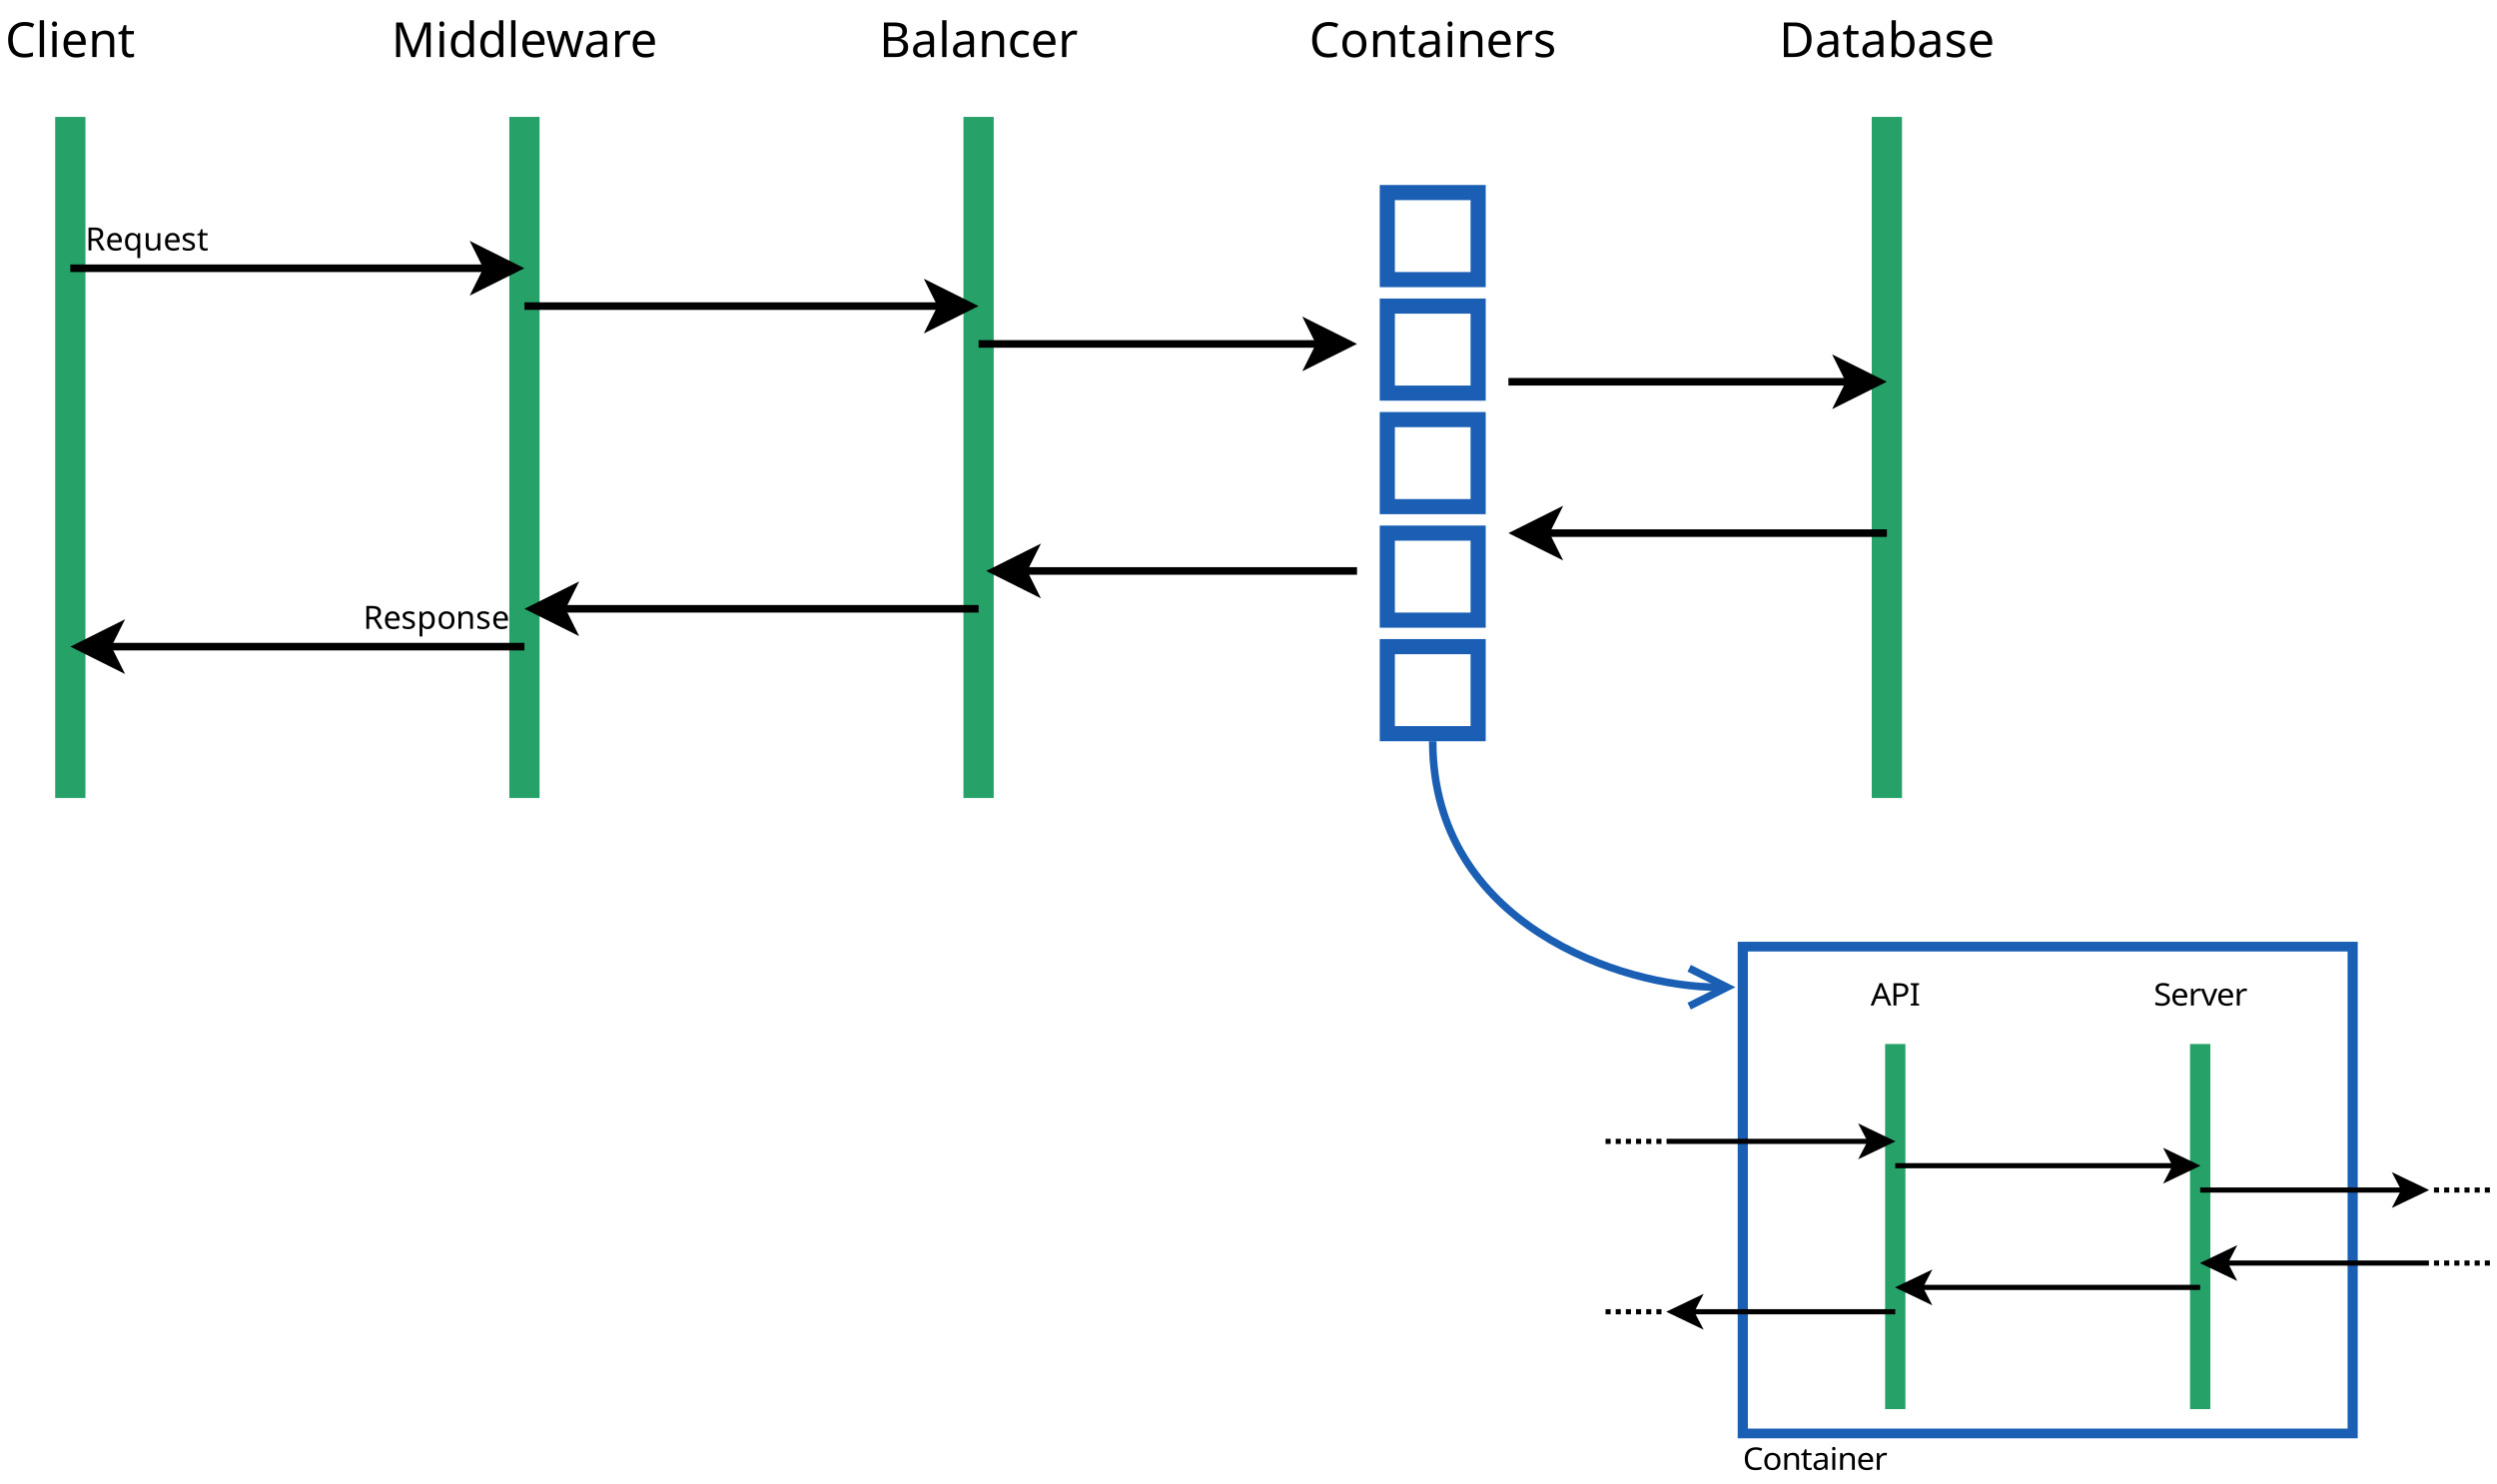 <?xml version="1.0" encoding="UTF-8"?>
<svg xmlns="http://www.w3.org/2000/svg" xmlns:xlink="http://www.w3.org/1999/xlink" width="483" height="287" viewBox="0 0 483 287">
<defs>
<g>
<g id="glyph-0-0">
<path d="M 3.781 -6.047 C 3.062 -6.047 2.492 -5.805 2.078 -5.328 C 1.672 -4.848 1.469 -4.188 1.469 -3.344 C 1.469 -2.508 1.656 -1.848 2.031 -1.359 C 2.414 -0.879 2.992 -0.641 3.766 -0.641 C 4.055 -0.641 4.332 -0.664 4.594 -0.719 C 4.863 -0.77 5.125 -0.832 5.375 -0.906 L 5.375 -0.172 C 5.125 -0.078 4.863 -0.008 4.594 0.031 C 4.332 0.07 4.016 0.094 3.641 0.094 C 2.961 0.094 2.395 -0.047 1.938 -0.328 C 1.477 -0.609 1.133 -1.008 0.906 -1.531 C 0.688 -2.051 0.578 -2.66 0.578 -3.359 C 0.578 -4.035 0.695 -4.629 0.938 -5.141 C 1.188 -5.66 1.551 -6.062 2.031 -6.344 C 2.508 -6.633 3.094 -6.781 3.781 -6.781 C 4.488 -6.781 5.109 -6.648 5.641 -6.391 L 5.297 -5.688 C 5.086 -5.781 4.859 -5.863 4.609 -5.938 C 4.359 -6.008 4.082 -6.047 3.781 -6.047 Z M 3.781 -6.047 "/>
</g>
<g id="glyph-0-1">
<path d="M 1.625 0 L 0.797 0 L 0.797 -7.125 L 1.625 -7.125 Z M 1.625 0 "/>
</g>
<g id="glyph-0-2">
<path d="M 1.219 -6.906 C 1.344 -6.906 1.453 -6.863 1.547 -6.781 C 1.648 -6.695 1.703 -6.566 1.703 -6.391 C 1.703 -6.211 1.648 -6.078 1.547 -5.984 C 1.453 -5.898 1.344 -5.859 1.219 -5.859 C 1.082 -5.859 0.969 -5.898 0.875 -5.984 C 0.781 -6.078 0.734 -6.211 0.734 -6.391 C 0.734 -6.566 0.781 -6.695 0.875 -6.781 C 0.969 -6.863 1.082 -6.906 1.219 -6.906 Z M 1.625 -5.031 L 1.625 0 L 0.797 0 L 0.797 -5.031 Z M 1.625 -5.031 "/>
</g>
<g id="glyph-0-3">
<path d="M 2.734 -5.125 C 3.172 -5.125 3.539 -5.031 3.844 -4.844 C 4.156 -4.656 4.395 -4.391 4.562 -4.047 C 4.727 -3.703 4.812 -3.301 4.812 -2.844 L 4.812 -2.359 L 1.375 -2.359 C 1.383 -1.785 1.523 -1.348 1.797 -1.047 C 2.078 -0.754 2.469 -0.609 2.969 -0.609 C 3.289 -0.609 3.57 -0.633 3.812 -0.688 C 4.062 -0.75 4.316 -0.836 4.578 -0.953 L 4.578 -0.234 C 4.328 -0.117 4.078 -0.035 3.828 0.016 C 3.578 0.066 3.281 0.094 2.938 0.094 C 2.457 0.094 2.035 0 1.672 -0.188 C 1.305 -0.383 1.02 -0.676 0.812 -1.062 C 0.613 -1.445 0.516 -1.914 0.516 -2.469 C 0.516 -3.02 0.602 -3.492 0.781 -3.891 C 0.969 -4.285 1.227 -4.586 1.562 -4.797 C 1.906 -5.016 2.297 -5.125 2.734 -5.125 Z M 2.734 -4.438 C 2.336 -4.438 2.023 -4.312 1.797 -4.062 C 1.566 -3.812 1.43 -3.461 1.391 -3.016 L 3.953 -3.016 C 3.941 -3.43 3.836 -3.77 3.641 -4.031 C 3.453 -4.301 3.148 -4.438 2.734 -4.438 Z M 2.734 -4.438 "/>
</g>
<g id="glyph-0-4">
<path d="M 3.219 -5.125 C 3.812 -5.125 4.258 -4.977 4.562 -4.688 C 4.875 -4.395 5.031 -3.922 5.031 -3.266 L 5.031 0 L 4.219 0 L 4.219 -3.219 C 4.219 -4.02 3.844 -4.422 3.094 -4.422 C 2.539 -4.422 2.156 -4.266 1.938 -3.953 C 1.727 -3.641 1.625 -3.191 1.625 -2.609 L 1.625 0 L 0.797 0 L 0.797 -5.031 L 1.469 -5.031 L 1.578 -4.344 L 1.625 -4.344 C 1.789 -4.602 2.016 -4.797 2.297 -4.922 C 2.586 -5.055 2.895 -5.125 3.219 -5.125 Z M 3.219 -5.125 "/>
</g>
<g id="glyph-0-5">
<path d="M 2.469 -0.578 C 2.594 -0.578 2.723 -0.586 2.859 -0.609 C 2.992 -0.629 3.098 -0.656 3.172 -0.688 L 3.172 -0.062 C 3.086 -0.008 2.961 0.023 2.797 0.047 C 2.641 0.078 2.484 0.094 2.328 0.094 C 2.066 0.094 1.828 0.051 1.609 -0.031 C 1.391 -0.125 1.207 -0.285 1.062 -0.516 C 0.926 -0.742 0.859 -1.062 0.859 -1.469 L 0.859 -4.391 L 0.156 -4.391 L 0.156 -4.781 L 0.875 -5.109 L 1.203 -6.172 L 1.688 -6.172 L 1.688 -5.031 L 3.141 -5.031 L 3.141 -4.391 L 1.688 -4.391 L 1.688 -1.484 C 1.688 -1.172 1.758 -0.941 1.906 -0.797 C 2.051 -0.648 2.238 -0.578 2.469 -0.578 Z M 2.469 -0.578 "/>
</g>
<g id="glyph-0-6">
<path d="M 3.859 0 L 1.656 -5.875 L 1.625 -5.875 C 1.645 -5.676 1.66 -5.41 1.672 -5.078 C 1.68 -4.754 1.688 -4.414 1.688 -4.062 L 1.688 0 L 0.906 0 L 0.906 -6.688 L 2.156 -6.688 L 4.219 -1.203 L 4.25 -1.203 L 6.359 -6.688 L 7.594 -6.688 L 7.594 0 L 6.766 0 L 6.766 -4.109 C 6.766 -4.441 6.77 -4.766 6.781 -5.078 C 6.801 -5.398 6.816 -5.66 6.828 -5.859 L 6.781 -5.859 L 4.562 0 Z M 3.859 0 "/>
</g>
<g id="glyph-0-7">
<path d="M 2.578 0.094 C 1.953 0.094 1.453 -0.117 1.078 -0.547 C 0.703 -0.984 0.516 -1.633 0.516 -2.5 C 0.516 -3.363 0.703 -4.016 1.078 -4.453 C 1.461 -4.898 1.969 -5.125 2.594 -5.125 C 2.977 -5.125 3.289 -5.051 3.531 -4.906 C 3.781 -4.758 3.984 -4.582 4.141 -4.375 L 4.203 -4.375 C 4.191 -4.457 4.176 -4.578 4.156 -4.734 C 4.145 -4.898 4.141 -5.031 4.141 -5.125 L 4.141 -7.125 L 4.969 -7.125 L 4.969 0 L 4.297 0 L 4.188 -0.672 L 4.141 -0.672 C 3.992 -0.461 3.797 -0.281 3.547 -0.125 C 3.297 0.02 2.973 0.094 2.578 0.094 Z M 2.703 -0.594 C 3.234 -0.594 3.609 -0.738 3.828 -1.031 C 4.047 -1.32 4.156 -1.758 4.156 -2.344 L 4.156 -2.5 C 4.156 -3.125 4.051 -3.602 3.844 -3.938 C 3.633 -4.27 3.254 -4.438 2.703 -4.438 C 2.254 -4.438 1.922 -4.258 1.703 -3.906 C 1.484 -3.551 1.375 -3.078 1.375 -2.484 C 1.375 -1.879 1.484 -1.41 1.703 -1.078 C 1.922 -0.754 2.254 -0.594 2.703 -0.594 Z M 2.703 -0.594 "/>
</g>
<g id="glyph-0-8">
<path d="M 4.047 -2.844 C 3.961 -3.094 3.891 -3.344 3.828 -3.594 C 3.766 -3.844 3.719 -4.035 3.688 -4.172 L 3.656 -4.172 C 3.633 -4.035 3.594 -3.844 3.531 -3.594 C 3.477 -3.344 3.406 -3.086 3.312 -2.828 L 2.422 -0.016 L 1.484 -0.016 L 0.109 -5.031 L 0.953 -5.031 L 1.656 -2.359 C 1.719 -2.086 1.781 -1.812 1.844 -1.531 C 1.906 -1.258 1.953 -1.035 1.984 -0.859 L 2.016 -0.859 C 2.035 -0.961 2.062 -1.094 2.094 -1.25 C 2.133 -1.406 2.176 -1.566 2.219 -1.734 C 2.258 -1.91 2.305 -2.066 2.359 -2.203 L 3.25 -5.031 L 4.141 -5.031 L 5 -2.203 C 5.07 -1.992 5.141 -1.766 5.203 -1.516 C 5.273 -1.266 5.32 -1.047 5.344 -0.859 L 5.375 -0.859 C 5.395 -1.016 5.438 -1.227 5.5 -1.5 C 5.57 -1.781 5.645 -2.066 5.719 -2.359 L 6.422 -5.031 L 7.266 -5.031 L 5.875 -0.016 L 4.906 -0.016 Z M 4.047 -2.844 "/>
</g>
<g id="glyph-0-9">
<path d="M 2.703 -5.109 C 3.316 -5.109 3.77 -4.973 4.062 -4.703 C 4.352 -4.43 4.5 -4.004 4.5 -3.422 L 4.5 0 L 3.906 0 L 3.734 -0.719 L 3.703 -0.719 C 3.484 -0.438 3.254 -0.227 3.016 -0.094 C 2.773 0.031 2.441 0.094 2.016 0.094 C 1.555 0.094 1.176 -0.023 0.875 -0.266 C 0.582 -0.504 0.438 -0.879 0.438 -1.391 C 0.438 -1.891 0.629 -2.273 1.016 -2.547 C 1.41 -2.828 2.02 -2.977 2.844 -3 L 3.688 -3.031 L 3.688 -3.328 C 3.688 -3.742 3.598 -4.031 3.422 -4.188 C 3.242 -4.352 2.988 -4.438 2.656 -4.438 C 2.395 -4.438 2.145 -4.395 1.906 -4.312 C 1.664 -4.238 1.441 -4.156 1.234 -4.062 L 0.984 -4.672 C 1.203 -4.797 1.461 -4.898 1.766 -4.984 C 2.066 -5.066 2.379 -5.109 2.703 -5.109 Z M 2.938 -2.422 C 2.312 -2.398 1.879 -2.301 1.641 -2.125 C 1.398 -1.945 1.281 -1.703 1.281 -1.391 C 1.281 -1.109 1.363 -0.898 1.531 -0.766 C 1.707 -0.641 1.93 -0.578 2.203 -0.578 C 2.629 -0.578 2.984 -0.691 3.266 -0.922 C 3.547 -1.16 3.688 -1.52 3.688 -2 L 3.688 -2.453 Z M 2.938 -2.422 "/>
</g>
<g id="glyph-0-10">
<path d="M 3.141 -5.125 C 3.234 -5.125 3.332 -5.117 3.438 -5.109 C 3.551 -5.098 3.648 -5.082 3.734 -5.062 L 3.625 -4.297 C 3.539 -4.316 3.453 -4.332 3.359 -4.344 C 3.266 -4.363 3.172 -4.375 3.078 -4.375 C 2.828 -4.375 2.586 -4.301 2.359 -4.156 C 2.141 -4.02 1.961 -3.82 1.828 -3.562 C 1.691 -3.312 1.625 -3.02 1.625 -2.688 L 1.625 0 L 0.797 0 L 0.797 -5.031 L 1.469 -5.031 L 1.562 -4.109 L 1.609 -4.109 C 1.766 -4.379 1.969 -4.613 2.219 -4.812 C 2.477 -5.02 2.785 -5.125 3.141 -5.125 Z M 3.141 -5.125 "/>
</g>
<g id="glyph-0-11">
<path d="M 2.828 -6.688 C 3.66 -6.688 4.289 -6.562 4.719 -6.312 C 5.145 -6.07 5.359 -5.645 5.359 -5.031 C 5.359 -4.633 5.25 -4.305 5.031 -4.047 C 4.812 -3.797 4.5 -3.629 4.094 -3.547 L 4.094 -3.5 C 4.375 -3.457 4.625 -3.375 4.844 -3.25 C 5.07 -3.133 5.254 -2.969 5.391 -2.75 C 5.523 -2.531 5.594 -2.25 5.594 -1.906 C 5.594 -1.301 5.383 -0.832 4.969 -0.5 C 4.551 -0.164 3.984 0 3.266 0 L 0.906 0 L 0.906 -6.688 Z M 2.984 -3.844 C 3.566 -3.844 3.961 -3.93 4.172 -4.109 C 4.379 -4.297 4.484 -4.57 4.484 -4.938 C 4.484 -5.312 4.352 -5.578 4.094 -5.734 C 3.844 -5.891 3.43 -5.969 2.859 -5.969 L 1.75 -5.969 L 1.75 -3.844 Z M 1.75 -3.141 L 1.75 -0.719 L 3.109 -0.719 C 3.703 -0.719 4.113 -0.832 4.344 -1.062 C 4.57 -1.289 4.688 -1.594 4.688 -1.969 C 4.688 -2.32 4.566 -2.602 4.328 -2.812 C 4.086 -3.031 3.656 -3.141 3.031 -3.141 Z M 1.75 -3.141 "/>
</g>
<g id="glyph-0-12">
<path d="M 2.812 0.094 C 2.363 0.094 1.969 0.004 1.625 -0.172 C 1.281 -0.359 1.008 -0.641 0.812 -1.016 C 0.613 -1.398 0.516 -1.891 0.516 -2.484 C 0.516 -3.098 0.617 -3.598 0.828 -3.984 C 1.035 -4.379 1.312 -4.664 1.656 -4.844 C 2.008 -5.031 2.414 -5.125 2.875 -5.125 C 3.125 -5.125 3.367 -5.094 3.609 -5.031 C 3.848 -4.977 4.039 -4.914 4.188 -4.844 L 3.938 -4.156 C 3.789 -4.219 3.613 -4.27 3.406 -4.312 C 3.207 -4.363 3.02 -4.391 2.844 -4.391 C 1.863 -4.391 1.375 -3.758 1.375 -2.5 C 1.375 -1.883 1.492 -1.414 1.734 -1.094 C 1.973 -0.781 2.328 -0.625 2.797 -0.625 C 3.078 -0.625 3.32 -0.648 3.531 -0.703 C 3.738 -0.754 3.93 -0.82 4.109 -0.906 L 4.109 -0.172 C 3.941 -0.086 3.754 -0.023 3.547 0.016 C 3.348 0.066 3.102 0.094 2.812 0.094 Z M 2.812 0.094 "/>
</g>
<g id="glyph-0-13">
<path d="M 5.172 -2.516 C 5.172 -1.691 4.957 -1.051 4.531 -0.594 C 4.113 -0.133 3.547 0.094 2.828 0.094 C 2.379 0.094 1.977 -0.004 1.625 -0.203 C 1.281 -0.41 1.008 -0.707 0.812 -1.094 C 0.613 -1.488 0.516 -1.961 0.516 -2.516 C 0.516 -3.348 0.723 -3.988 1.141 -4.438 C 1.555 -4.895 2.125 -5.125 2.844 -5.125 C 3.301 -5.125 3.703 -5.02 4.047 -4.812 C 4.398 -4.613 4.676 -4.32 4.875 -3.938 C 5.07 -3.551 5.172 -3.078 5.172 -2.516 Z M 1.375 -2.516 C 1.375 -1.922 1.488 -1.453 1.719 -1.109 C 1.957 -0.766 2.332 -0.594 2.844 -0.594 C 3.344 -0.594 3.711 -0.766 3.953 -1.109 C 4.191 -1.453 4.312 -1.922 4.312 -2.516 C 4.312 -3.109 4.191 -3.57 3.953 -3.906 C 3.711 -4.25 3.336 -4.422 2.828 -4.422 C 2.316 -4.422 1.945 -4.25 1.719 -3.906 C 1.488 -3.57 1.375 -3.109 1.375 -2.516 Z M 1.375 -2.516 "/>
</g>
<g id="glyph-0-14">
<path d="M 4.062 -1.391 C 4.062 -0.898 3.879 -0.531 3.516 -0.281 C 3.16 -0.031 2.676 0.094 2.062 0.094 C 1.707 0.094 1.406 0.062 1.156 0 C 0.906 -0.051 0.68 -0.125 0.484 -0.219 L 0.484 -0.969 C 0.68 -0.875 0.922 -0.785 1.203 -0.703 C 1.492 -0.617 1.785 -0.578 2.078 -0.578 C 2.492 -0.578 2.797 -0.641 2.984 -0.766 C 3.172 -0.898 3.266 -1.082 3.266 -1.312 C 3.266 -1.438 3.227 -1.547 3.156 -1.641 C 3.094 -1.742 2.973 -1.844 2.797 -1.938 C 2.617 -2.039 2.363 -2.156 2.031 -2.281 C 1.707 -2.406 1.43 -2.531 1.203 -2.656 C 0.973 -2.781 0.797 -2.93 0.672 -3.109 C 0.547 -3.285 0.484 -3.508 0.484 -3.781 C 0.484 -4.207 0.656 -4.535 1 -4.766 C 1.344 -5.004 1.797 -5.125 2.359 -5.125 C 2.672 -5.125 2.957 -5.094 3.219 -5.031 C 3.488 -4.969 3.738 -4.883 3.969 -4.781 L 3.688 -4.125 C 3.469 -4.207 3.242 -4.281 3.016 -4.344 C 2.785 -4.406 2.551 -4.438 2.312 -4.438 C 1.969 -4.438 1.707 -4.379 1.531 -4.266 C 1.352 -4.16 1.266 -4.016 1.266 -3.828 C 1.266 -3.691 1.305 -3.578 1.391 -3.484 C 1.473 -3.391 1.609 -3.297 1.797 -3.203 C 1.984 -3.109 2.238 -3 2.562 -2.875 C 2.875 -2.758 3.145 -2.641 3.375 -2.516 C 3.602 -2.391 3.773 -2.238 3.891 -2.062 C 4.004 -1.883 4.062 -1.66 4.062 -1.391 Z M 4.062 -1.391 "/>
</g>
<g id="glyph-0-15">
<path d="M 6.266 -3.406 C 6.266 -2.281 5.957 -1.43 5.344 -0.859 C 4.727 -0.285 3.875 0 2.781 0 L 0.906 0 L 0.906 -6.688 L 2.969 -6.688 C 3.645 -6.688 4.227 -6.562 4.719 -6.312 C 5.219 -6.062 5.598 -5.691 5.859 -5.203 C 6.129 -4.723 6.266 -4.125 6.266 -3.406 Z M 5.375 -3.391 C 5.375 -4.273 5.156 -4.926 4.719 -5.344 C 4.281 -5.758 3.656 -5.969 2.844 -5.969 L 1.75 -5.969 L 1.75 -0.719 L 2.656 -0.719 C 4.469 -0.719 5.375 -1.609 5.375 -3.391 Z M 5.375 -3.391 "/>
</g>
<g id="glyph-0-16">
<path d="M 1.625 -5.391 C 1.625 -5.18 1.617 -4.984 1.609 -4.797 C 1.598 -4.609 1.586 -4.461 1.578 -4.359 L 1.625 -4.359 C 1.77 -4.566 1.969 -4.742 2.219 -4.891 C 2.469 -5.035 2.785 -5.109 3.172 -5.109 C 3.797 -5.109 4.297 -4.891 4.672 -4.453 C 5.055 -4.023 5.25 -3.379 5.25 -2.516 C 5.25 -1.648 5.055 -1 4.672 -0.562 C 4.297 -0.125 3.797 0.094 3.172 0.094 C 2.785 0.094 2.469 0.02 2.219 -0.125 C 1.969 -0.27 1.77 -0.441 1.625 -0.641 L 1.562 -0.641 L 1.391 0 L 0.797 0 L 0.797 -7.125 L 1.625 -7.125 Z M 3.031 -4.422 C 2.5 -4.422 2.129 -4.266 1.922 -3.953 C 1.723 -3.648 1.625 -3.18 1.625 -2.547 L 1.625 -2.5 C 1.625 -1.883 1.723 -1.41 1.922 -1.078 C 2.129 -0.754 2.508 -0.594 3.062 -0.594 C 3.508 -0.594 3.844 -0.754 4.062 -1.078 C 4.281 -1.41 4.391 -1.891 4.391 -2.516 C 4.391 -3.785 3.938 -4.422 3.031 -4.422 Z M 3.031 -4.422 "/>
</g>
<g id="glyph-1-0">
<path d="M 1.828 -4.422 C 2.379 -4.422 2.785 -4.316 3.047 -4.109 C 3.305 -3.898 3.438 -3.586 3.438 -3.172 C 3.438 -2.93 3.391 -2.734 3.297 -2.578 C 3.211 -2.422 3.102 -2.297 2.969 -2.203 C 2.832 -2.109 2.691 -2.035 2.547 -1.984 L 3.766 0 L 3.109 0 L 2.047 -1.828 L 1.156 -1.828 L 1.156 0 L 0.609 0 L 0.609 -4.422 Z M 1.797 -3.938 L 1.156 -3.938 L 1.156 -2.297 L 1.828 -2.297 C 2.18 -2.297 2.441 -2.367 2.609 -2.516 C 2.773 -2.66 2.859 -2.867 2.859 -3.141 C 2.859 -3.43 2.77 -3.633 2.594 -3.75 C 2.426 -3.875 2.16 -3.938 1.797 -3.938 Z M 1.797 -3.938 "/>
</g>
<g id="glyph-1-1">
<path d="M 1.812 -3.391 C 2.094 -3.391 2.336 -3.328 2.547 -3.203 C 2.754 -3.078 2.91 -2.898 3.016 -2.672 C 3.129 -2.453 3.188 -2.191 3.188 -1.891 L 3.188 -1.562 L 0.906 -1.562 C 0.914 -1.188 1.008 -0.898 1.188 -0.703 C 1.375 -0.504 1.633 -0.406 1.969 -0.406 C 2.176 -0.406 2.359 -0.422 2.516 -0.453 C 2.68 -0.492 2.852 -0.551 3.031 -0.625 L 3.031 -0.156 C 2.863 -0.082 2.695 -0.031 2.531 0 C 2.363 0.039 2.164 0.062 1.938 0.062 C 1.625 0.062 1.348 0 1.109 -0.125 C 0.867 -0.258 0.68 -0.453 0.547 -0.703 C 0.41 -0.953 0.344 -1.266 0.344 -1.641 C 0.344 -2.004 0.398 -2.316 0.516 -2.578 C 0.641 -2.836 0.812 -3.035 1.031 -3.172 C 1.258 -3.316 1.52 -3.391 1.812 -3.391 Z M 1.812 -2.938 C 1.551 -2.938 1.344 -2.852 1.188 -2.688 C 1.039 -2.52 0.953 -2.285 0.922 -1.984 L 2.609 -1.984 C 2.609 -2.266 2.539 -2.492 2.406 -2.672 C 2.281 -2.848 2.082 -2.938 1.812 -2.938 Z M 1.812 -2.938 "/>
</g>
<g id="glyph-1-2">
<path d="M 2.734 0.062 C 2.734 -0.008 2.734 -0.094 2.734 -0.188 C 2.742 -0.289 2.754 -0.379 2.766 -0.453 L 2.734 -0.453 C 2.641 -0.305 2.508 -0.18 2.344 -0.078 C 2.176 0.016 1.957 0.062 1.688 0.062 C 1.289 0.062 0.969 -0.078 0.719 -0.359 C 0.469 -0.648 0.344 -1.082 0.344 -1.656 C 0.344 -2.227 0.469 -2.66 0.719 -2.953 C 0.977 -3.242 1.312 -3.391 1.719 -3.391 C 1.977 -3.391 2.188 -3.336 2.344 -3.234 C 2.508 -3.141 2.645 -3.02 2.75 -2.875 L 2.766 -2.875 L 2.859 -3.328 L 3.281 -3.328 L 3.281 1.484 L 2.734 1.484 Z M 1.797 -0.391 C 2.141 -0.391 2.379 -0.484 2.516 -0.672 C 2.66 -0.859 2.738 -1.145 2.75 -1.531 L 2.75 -1.656 C 2.75 -2.07 2.676 -2.391 2.531 -2.609 C 2.395 -2.828 2.145 -2.938 1.781 -2.938 C 1.488 -2.938 1.27 -2.816 1.125 -2.578 C 0.977 -2.348 0.906 -2.035 0.906 -1.641 C 0.906 -1.242 0.977 -0.938 1.125 -0.719 C 1.27 -0.5 1.492 -0.391 1.797 -0.391 Z M 1.797 -0.391 "/>
</g>
<g id="glyph-1-3">
<path d="M 3.312 -3.328 L 3.312 0 L 2.859 0 L 2.781 -0.438 L 2.75 -0.438 C 2.645 -0.27 2.492 -0.145 2.297 -0.062 C 2.109 0.02 1.91 0.062 1.703 0.062 C 1.297 0.062 0.988 -0.031 0.781 -0.219 C 0.582 -0.414 0.484 -0.723 0.484 -1.141 L 0.484 -3.328 L 1.047 -3.328 L 1.047 -1.188 C 1.047 -0.656 1.289 -0.391 1.781 -0.391 C 2.145 -0.391 2.398 -0.492 2.547 -0.703 C 2.691 -0.91 2.766 -1.207 2.766 -1.594 L 2.766 -3.328 Z M 3.312 -3.328 "/>
</g>
<g id="glyph-1-4">
<path d="M 2.688 -0.922 C 2.688 -0.598 2.566 -0.352 2.328 -0.188 C 2.086 -0.02 1.766 0.062 1.359 0.062 C 1.129 0.062 0.93 0.039 0.766 0 C 0.598 -0.031 0.453 -0.082 0.328 -0.156 L 0.328 -0.641 C 0.453 -0.578 0.609 -0.516 0.797 -0.453 C 0.984 -0.398 1.176 -0.375 1.375 -0.375 C 1.656 -0.375 1.859 -0.414 1.984 -0.5 C 2.109 -0.594 2.172 -0.719 2.172 -0.875 C 2.172 -0.957 2.145 -1.031 2.094 -1.094 C 2.051 -1.156 1.969 -1.219 1.844 -1.281 C 1.727 -1.352 1.562 -1.43 1.344 -1.516 C 1.133 -1.598 0.953 -1.68 0.797 -1.766 C 0.641 -1.848 0.52 -1.945 0.438 -2.062 C 0.352 -2.176 0.312 -2.32 0.312 -2.5 C 0.312 -2.781 0.426 -3 0.656 -3.156 C 0.883 -3.312 1.188 -3.391 1.562 -3.391 C 1.758 -3.391 1.945 -3.367 2.125 -3.328 C 2.301 -3.285 2.469 -3.227 2.625 -3.156 L 2.438 -2.734 C 2.301 -2.785 2.156 -2.832 2 -2.875 C 1.844 -2.914 1.688 -2.938 1.531 -2.938 C 1.301 -2.938 1.129 -2.898 1.016 -2.828 C 0.898 -2.754 0.844 -2.656 0.844 -2.531 C 0.844 -2.445 0.867 -2.367 0.922 -2.297 C 0.973 -2.234 1.062 -2.172 1.188 -2.109 C 1.312 -2.055 1.477 -1.988 1.688 -1.906 C 1.906 -1.82 2.086 -1.738 2.234 -1.656 C 2.379 -1.57 2.488 -1.473 2.562 -1.359 C 2.645 -1.242 2.688 -1.098 2.688 -0.922 Z M 2.688 -0.922 "/>
</g>
<g id="glyph-1-5">
<path d="M 1.641 -0.391 C 1.723 -0.391 1.805 -0.395 1.891 -0.406 C 1.973 -0.414 2.047 -0.43 2.109 -0.453 L 2.109 -0.031 C 2.047 -0.008 1.957 0.008 1.844 0.031 C 1.738 0.051 1.641 0.062 1.547 0.062 C 1.367 0.062 1.207 0.031 1.062 -0.031 C 0.914 -0.094 0.797 -0.195 0.703 -0.344 C 0.617 -0.488 0.578 -0.695 0.578 -0.969 L 0.578 -2.906 L 0.094 -2.906 L 0.094 -3.156 L 0.578 -3.375 L 0.797 -4.094 L 1.109 -4.094 L 1.109 -3.328 L 2.078 -3.328 L 2.078 -2.906 L 1.109 -2.906 L 1.109 -0.984 C 1.109 -0.773 1.156 -0.625 1.25 -0.531 C 1.352 -0.438 1.484 -0.391 1.641 -0.391 Z M 1.641 -0.391 "/>
</g>
<g id="glyph-1-6">
<path d="M 2.109 -3.391 C 2.516 -3.391 2.844 -3.242 3.094 -2.953 C 3.344 -2.672 3.469 -2.242 3.469 -1.672 C 3.469 -1.098 3.344 -0.664 3.094 -0.375 C 2.844 -0.082 2.516 0.062 2.109 0.062 C 1.848 0.062 1.633 0.016 1.469 -0.078 C 1.301 -0.18 1.172 -0.297 1.078 -0.422 L 1.031 -0.422 C 1.039 -0.348 1.051 -0.258 1.062 -0.156 C 1.07 -0.051 1.078 0.039 1.078 0.125 L 1.078 1.484 L 0.531 1.484 L 0.531 -3.328 L 0.969 -3.328 L 1.047 -2.875 L 1.078 -2.875 C 1.172 -3.02 1.297 -3.141 1.453 -3.234 C 1.617 -3.336 1.836 -3.391 2.109 -3.391 Z M 2.016 -2.922 C 1.672 -2.922 1.426 -2.828 1.281 -2.641 C 1.145 -2.453 1.078 -2.164 1.078 -1.781 L 1.078 -1.672 C 1.078 -1.254 1.141 -0.938 1.266 -0.719 C 1.398 -0.5 1.648 -0.391 2.016 -0.391 C 2.223 -0.391 2.391 -0.441 2.516 -0.547 C 2.648 -0.66 2.75 -0.812 2.812 -1 C 2.875 -1.195 2.906 -1.422 2.906 -1.672 C 2.906 -2.055 2.832 -2.359 2.688 -2.578 C 2.539 -2.805 2.316 -2.922 2.016 -2.922 Z M 2.016 -2.922 "/>
</g>
<g id="glyph-1-7">
<path d="M 3.422 -1.672 C 3.422 -1.117 3.281 -0.691 3 -0.391 C 2.719 -0.086 2.336 0.062 1.859 0.062 C 1.566 0.062 1.305 -0.004 1.078 -0.141 C 0.848 -0.273 0.664 -0.469 0.531 -0.719 C 0.406 -0.977 0.344 -1.297 0.344 -1.672 C 0.344 -2.223 0.477 -2.645 0.75 -2.938 C 1.031 -3.238 1.41 -3.391 1.891 -3.391 C 2.191 -3.391 2.457 -3.32 2.688 -3.188 C 2.914 -3.051 3.094 -2.852 3.219 -2.594 C 3.352 -2.344 3.422 -2.035 3.422 -1.672 Z M 0.906 -1.672 C 0.906 -1.273 0.984 -0.961 1.141 -0.734 C 1.297 -0.504 1.539 -0.391 1.875 -0.391 C 2.207 -0.391 2.453 -0.504 2.609 -0.734 C 2.773 -0.961 2.859 -1.273 2.859 -1.672 C 2.859 -2.066 2.773 -2.375 2.609 -2.594 C 2.453 -2.812 2.207 -2.922 1.875 -2.922 C 1.531 -2.922 1.281 -2.812 1.125 -2.594 C 0.977 -2.375 0.906 -2.066 0.906 -1.672 Z M 0.906 -1.672 "/>
</g>
<g id="glyph-1-8">
<path d="M 2.125 -3.391 C 2.52 -3.391 2.816 -3.289 3.016 -3.094 C 3.223 -2.906 3.328 -2.598 3.328 -2.172 L 3.328 0 L 2.797 0 L 2.797 -2.125 C 2.797 -2.656 2.547 -2.922 2.047 -2.922 C 1.68 -2.922 1.426 -2.816 1.281 -2.609 C 1.145 -2.41 1.078 -2.113 1.078 -1.719 L 1.078 0 L 0.531 0 L 0.531 -3.328 L 0.969 -3.328 L 1.047 -2.875 L 1.078 -2.875 C 1.18 -3.039 1.328 -3.164 1.516 -3.25 C 1.711 -3.344 1.914 -3.391 2.125 -3.391 Z M 2.125 -3.391 "/>
</g>
<g id="glyph-2-0">
<path d="M 2.531 -3.891 C 2.051 -3.891 1.672 -3.734 1.391 -3.422 C 1.117 -3.117 0.984 -2.695 0.984 -2.156 C 0.984 -1.613 1.109 -1.188 1.359 -0.875 C 1.617 -0.57 2.008 -0.422 2.531 -0.422 C 2.727 -0.422 2.914 -0.438 3.094 -0.469 C 3.27 -0.5 3.441 -0.535 3.609 -0.578 L 3.609 -0.109 C 3.441 -0.055 3.27 -0.016 3.094 0.016 C 2.914 0.047 2.703 0.062 2.453 0.062 C 1.992 0.062 1.609 -0.023 1.297 -0.203 C 0.992 -0.391 0.766 -0.648 0.609 -0.984 C 0.461 -1.316 0.391 -1.707 0.391 -2.156 C 0.391 -2.594 0.469 -2.977 0.625 -3.312 C 0.789 -3.645 1.035 -3.898 1.359 -4.078 C 1.68 -4.266 2.078 -4.359 2.547 -4.359 C 3.016 -4.359 3.426 -4.273 3.781 -4.109 L 3.562 -3.656 C 3.414 -3.719 3.258 -3.77 3.094 -3.812 C 2.926 -3.863 2.738 -3.891 2.531 -3.891 Z M 2.531 -3.891 "/>
</g>
<g id="glyph-2-1">
<path d="M 3.469 -1.625 C 3.469 -1.082 3.328 -0.664 3.047 -0.375 C 2.766 -0.082 2.379 0.062 1.891 0.062 C 1.598 0.062 1.332 0 1.094 -0.125 C 0.863 -0.258 0.68 -0.453 0.547 -0.703 C 0.41 -0.953 0.344 -1.258 0.344 -1.625 C 0.344 -2.156 0.484 -2.566 0.766 -2.859 C 1.047 -3.148 1.43 -3.297 1.922 -3.297 C 2.223 -3.297 2.488 -3.227 2.719 -3.094 C 2.957 -2.969 3.141 -2.781 3.266 -2.531 C 3.398 -2.281 3.469 -1.977 3.469 -1.625 Z M 0.922 -1.625 C 0.922 -1.238 1 -0.93 1.156 -0.703 C 1.312 -0.484 1.562 -0.375 1.906 -0.375 C 2.25 -0.375 2.5 -0.484 2.656 -0.703 C 2.812 -0.93 2.891 -1.238 2.891 -1.625 C 2.891 -2.008 2.812 -2.305 2.656 -2.516 C 2.5 -2.734 2.25 -2.844 1.906 -2.844 C 1.562 -2.844 1.312 -2.734 1.156 -2.516 C 1 -2.305 0.922 -2.008 0.922 -1.625 Z M 0.922 -1.625 "/>
</g>
<g id="glyph-2-2">
<path d="M 2.156 -3.297 C 2.562 -3.297 2.863 -3.203 3.062 -3.016 C 3.27 -2.828 3.375 -2.523 3.375 -2.109 L 3.375 0 L 2.828 0 L 2.828 -2.062 C 2.828 -2.582 2.578 -2.844 2.078 -2.844 C 1.703 -2.844 1.441 -2.742 1.297 -2.547 C 1.16 -2.348 1.094 -2.055 1.094 -1.672 L 1.094 0 L 0.531 0 L 0.531 -3.234 L 0.984 -3.234 L 1.062 -2.797 L 1.094 -2.797 C 1.207 -2.961 1.359 -3.086 1.547 -3.172 C 1.742 -3.254 1.945 -3.297 2.156 -3.297 Z M 2.156 -3.297 "/>
</g>
<g id="glyph-2-3">
<path d="M 1.656 -0.375 C 1.738 -0.375 1.82 -0.379 1.906 -0.391 C 2 -0.41 2.078 -0.426 2.141 -0.438 L 2.141 -0.031 C 2.078 -0.008 1.988 0.008 1.875 0.031 C 1.77 0.051 1.664 0.062 1.562 0.062 C 1.383 0.062 1.223 0.035 1.078 -0.016 C 0.93 -0.078 0.812 -0.18 0.719 -0.328 C 0.625 -0.473 0.578 -0.676 0.578 -0.938 L 0.578 -2.828 L 0.094 -2.828 L 0.094 -3.078 L 0.578 -3.281 L 0.812 -3.969 L 1.141 -3.969 L 1.141 -3.234 L 2.109 -3.234 L 2.109 -2.828 L 1.141 -2.828 L 1.141 -0.953 C 1.141 -0.754 1.188 -0.609 1.281 -0.516 C 1.375 -0.422 1.5 -0.375 1.656 -0.375 Z M 1.656 -0.375 "/>
</g>
<g id="glyph-2-4">
<path d="M 1.812 -3.281 C 2.227 -3.281 2.531 -3.191 2.719 -3.016 C 2.914 -2.848 3.016 -2.578 3.016 -2.203 L 3.016 0 L 2.625 0 L 2.516 -0.453 L 2.484 -0.453 C 2.336 -0.273 2.18 -0.145 2.016 -0.062 C 1.859 0.02 1.641 0.062 1.359 0.062 C 1.047 0.062 0.789 -0.016 0.594 -0.172 C 0.395 -0.328 0.297 -0.57 0.297 -0.906 C 0.297 -1.219 0.426 -1.461 0.688 -1.641 C 0.945 -1.816 1.352 -1.914 1.906 -1.938 L 2.484 -1.953 L 2.484 -2.141 C 2.484 -2.41 2.422 -2.598 2.297 -2.703 C 2.172 -2.805 2 -2.859 1.781 -2.859 C 1.602 -2.859 1.43 -2.832 1.266 -2.781 C 1.109 -2.727 0.961 -2.672 0.828 -2.609 L 0.656 -3.016 C 0.801 -3.086 0.973 -3.148 1.172 -3.203 C 1.379 -3.254 1.594 -3.281 1.812 -3.281 Z M 1.984 -1.562 C 1.555 -1.539 1.258 -1.473 1.094 -1.359 C 0.938 -1.254 0.859 -1.098 0.859 -0.891 C 0.859 -0.711 0.914 -0.582 1.031 -0.5 C 1.145 -0.414 1.297 -0.375 1.484 -0.375 C 1.766 -0.375 2 -0.445 2.188 -0.594 C 2.375 -0.738 2.469 -0.973 2.469 -1.297 L 2.469 -1.578 Z M 1.984 -1.562 "/>
</g>
<g id="glyph-2-5">
<path d="M 0.812 -4.438 C 0.895 -4.438 0.969 -4.41 1.031 -4.359 C 1.102 -4.305 1.141 -4.223 1.141 -4.109 C 1.141 -3.992 1.102 -3.906 1.031 -3.844 C 0.969 -3.789 0.895 -3.766 0.812 -3.766 C 0.727 -3.766 0.648 -3.789 0.578 -3.844 C 0.516 -3.906 0.484 -3.992 0.484 -4.109 C 0.484 -4.223 0.516 -4.305 0.578 -4.359 C 0.648 -4.41 0.727 -4.438 0.812 -4.438 Z M 1.094 -3.234 L 1.094 0 L 0.531 0 L 0.531 -3.234 Z M 1.094 -3.234 "/>
</g>
<g id="glyph-2-6">
<path d="M 1.844 -3.297 C 2.125 -3.297 2.367 -3.234 2.578 -3.109 C 2.785 -2.992 2.945 -2.828 3.062 -2.609 C 3.176 -2.391 3.234 -2.129 3.234 -1.828 L 3.234 -1.516 L 0.922 -1.516 C 0.93 -1.148 1.031 -0.867 1.219 -0.672 C 1.406 -0.484 1.664 -0.391 2 -0.391 C 2.207 -0.391 2.395 -0.406 2.562 -0.438 C 2.727 -0.477 2.898 -0.535 3.078 -0.609 L 3.078 -0.156 C 2.91 -0.082 2.738 -0.031 2.562 0 C 2.395 0.039 2.195 0.062 1.969 0.062 C 1.656 0.062 1.375 0 1.125 -0.125 C 0.875 -0.25 0.68 -0.438 0.547 -0.688 C 0.41 -0.938 0.344 -1.238 0.344 -1.594 C 0.344 -1.945 0.406 -2.25 0.531 -2.5 C 0.656 -2.758 0.828 -2.957 1.047 -3.094 C 1.273 -3.227 1.539 -3.297 1.844 -3.297 Z M 1.828 -2.859 C 1.566 -2.859 1.359 -2.773 1.203 -2.609 C 1.047 -2.453 0.957 -2.227 0.938 -1.938 L 2.656 -1.938 C 2.645 -2.207 2.57 -2.426 2.438 -2.594 C 2.312 -2.77 2.109 -2.859 1.828 -2.859 Z M 1.828 -2.859 "/>
</g>
<g id="glyph-2-7">
<path d="M 2.109 -3.297 C 2.172 -3.297 2.238 -3.289 2.312 -3.281 C 2.383 -3.281 2.445 -3.27 2.5 -3.25 L 2.438 -2.766 C 2.383 -2.773 2.32 -2.785 2.25 -2.797 C 2.188 -2.805 2.129 -2.812 2.078 -2.812 C 1.898 -2.812 1.734 -2.766 1.578 -2.672 C 1.43 -2.586 1.312 -2.461 1.219 -2.297 C 1.133 -2.129 1.094 -1.938 1.094 -1.719 L 1.094 0 L 0.531 0 L 0.531 -3.234 L 0.984 -3.234 L 1.047 -2.641 L 1.078 -2.641 C 1.18 -2.816 1.316 -2.969 1.484 -3.094 C 1.66 -3.227 1.867 -3.297 2.109 -3.297 Z M 2.109 -3.297 "/>
</g>
<g id="glyph-2-8">
<path d="M 3.438 0 L 2.891 -1.328 L 1.109 -1.328 L 0.578 0 L 0 0 L 1.75 -4.328 L 2.266 -4.328 L 4.016 0 Z M 2.219 -3.125 C 2.207 -3.156 2.188 -3.211 2.156 -3.297 C 2.125 -3.379 2.094 -3.461 2.062 -3.547 C 2.039 -3.641 2.02 -3.711 2 -3.766 C 1.969 -3.641 1.93 -3.516 1.891 -3.391 C 1.859 -3.273 1.832 -3.188 1.812 -3.125 L 1.297 -1.812 L 2.719 -1.812 Z M 2.219 -3.125 "/>
</g>
<g id="glyph-2-9">
<path d="M 1.797 -4.312 C 2.391 -4.312 2.816 -4.195 3.078 -3.969 C 3.348 -3.75 3.484 -3.441 3.484 -3.047 C 3.484 -2.805 3.426 -2.582 3.312 -2.375 C 3.207 -2.164 3.023 -1.992 2.766 -1.859 C 2.504 -1.734 2.145 -1.672 1.688 -1.672 L 1.172 -1.672 L 1.172 0 L 0.609 0 L 0.609 -4.312 Z M 1.75 -3.844 L 1.172 -3.844 L 1.172 -2.141 L 1.625 -2.141 C 2.051 -2.141 2.367 -2.207 2.578 -2.344 C 2.797 -2.477 2.906 -2.703 2.906 -3.016 C 2.906 -3.297 2.812 -3.504 2.625 -3.641 C 2.438 -3.773 2.145 -3.844 1.75 -3.844 Z M 1.75 -3.844 "/>
</g>
<g id="glyph-2-10">
<path d="M 1.875 0 L 0.25 0 L 0.25 -0.312 L 0.781 -0.422 L 0.781 -3.875 L 0.25 -4 L 0.25 -4.312 L 1.875 -4.312 L 1.875 -4 L 1.344 -3.875 L 1.344 -0.422 L 1.875 -0.312 Z M 1.875 0 "/>
</g>
<g id="glyph-2-11">
<path d="M 3.156 -1.156 C 3.156 -0.77 3.008 -0.469 2.719 -0.25 C 2.438 -0.039 2.051 0.062 1.562 0.062 C 1.301 0.062 1.062 0.039 0.844 0 C 0.633 -0.031 0.461 -0.078 0.328 -0.141 L 0.328 -0.656 C 0.473 -0.594 0.656 -0.535 0.875 -0.484 C 1.102 -0.43 1.336 -0.406 1.578 -0.406 C 1.91 -0.406 2.16 -0.469 2.328 -0.594 C 2.504 -0.719 2.594 -0.891 2.594 -1.109 C 2.594 -1.242 2.562 -1.359 2.5 -1.453 C 2.438 -1.555 2.328 -1.648 2.172 -1.734 C 2.023 -1.816 1.812 -1.898 1.531 -1.984 C 1.156 -2.117 0.867 -2.281 0.672 -2.469 C 0.473 -2.664 0.375 -2.93 0.375 -3.266 C 0.375 -3.492 0.438 -3.688 0.562 -3.844 C 0.688 -4.008 0.852 -4.133 1.062 -4.219 C 1.281 -4.312 1.531 -4.359 1.812 -4.359 C 2.062 -4.359 2.285 -4.336 2.484 -4.297 C 2.691 -4.254 2.879 -4.195 3.047 -4.125 L 2.875 -3.656 C 2.719 -3.719 2.547 -3.77 2.359 -3.812 C 2.18 -3.863 1.992 -3.891 1.797 -3.891 C 1.516 -3.891 1.301 -3.832 1.156 -3.719 C 1.02 -3.602 0.953 -3.453 0.953 -3.266 C 0.953 -3.117 0.984 -2.992 1.047 -2.891 C 1.109 -2.797 1.207 -2.711 1.344 -2.641 C 1.488 -2.566 1.688 -2.484 1.938 -2.391 C 2.195 -2.297 2.414 -2.195 2.594 -2.094 C 2.781 -1.988 2.922 -1.859 3.016 -1.703 C 3.109 -1.555 3.156 -1.375 3.156 -1.156 Z M 3.156 -1.156 "/>
</g>
<g id="glyph-2-12">
<path d="M 1.281 0 L 0 -3.234 L 0.594 -3.234 L 1.312 -1.328 C 1.344 -1.234 1.375 -1.133 1.406 -1.031 C 1.445 -0.926 1.484 -0.82 1.516 -0.719 C 1.547 -0.625 1.566 -0.539 1.578 -0.469 L 1.609 -0.469 C 1.617 -0.539 1.641 -0.625 1.672 -0.719 C 1.703 -0.82 1.738 -0.926 1.781 -1.031 C 1.82 -1.145 1.859 -1.242 1.891 -1.328 L 2.609 -3.234 L 3.203 -3.234 L 1.922 0 Z M 1.281 0 "/>
</g>
</g>
</defs>
<rect x="-48.3" y="-28.7" width="579.6" height="344.4" fill="rgb(100%, 100%, 100%)" fill-opacity="1"/>
<path fill="none" stroke-width="0.4" stroke-linecap="butt" stroke-linejoin="miter" stroke="rgb(14.902%, 63.529%, 41.176%)" stroke-opacity="1" stroke-miterlimit="10" d="M -19 -65 L -19 -56 " transform="matrix(14.641, 0, 0, 14.641, 379.623, 974.278)"/>
<path fill="none" stroke-width="0.4" stroke-linecap="butt" stroke-linejoin="miter" stroke="rgb(14.902%, 63.529%, 41.176%)" stroke-opacity="1" stroke-miterlimit="10" d="M -13 -65 L -13 -56 " transform="matrix(14.641, 0, 0, 14.641, 379.623, 974.278)"/>
<path fill="none" stroke-width="0.4" stroke-linecap="butt" stroke-linejoin="miter" stroke="rgb(14.902%, 63.529%, 41.176%)" stroke-opacity="1" stroke-miterlimit="10" d="M -25 -65 L -25 -56 " transform="matrix(14.641, 0, 0, 14.641, 379.623, 974.278)"/>
<path fill="none" stroke-width="0.4" stroke-linecap="butt" stroke-linejoin="miter" stroke="rgb(14.902%, 63.529%, 41.176%)" stroke-opacity="1" stroke-miterlimit="10" d="M -1 -65 L -1 -56 " transform="matrix(14.641, 0, 0, 14.641, 379.623, 974.278)"/>
<path fill="none" stroke-width="0.1" stroke-linecap="butt" stroke-linejoin="miter" stroke="rgb(0%, 0%, 0%)" stroke-opacity="1" stroke-miterlimit="10" d="M -25 -63 L -19.487 -63 " transform="matrix(14.641, 0, 0, 14.641, 379.623, 974.278)"/>
<path fill-rule="evenodd" fill="rgb(0%, 0%, 0%)" fill-opacity="1" stroke-width="0.1" stroke-linecap="butt" stroke-linejoin="miter" stroke="rgb(0%, 0%, 0%)" stroke-opacity="1" stroke-miterlimit="10" d="M -19.112 -63 L -19.612 -62.75 L -19.487 -63 L -19.612 -63.25 Z M -19.112 -63 " transform="matrix(14.641, 0, 0, 14.641, 379.623, 974.278)"/>
<path fill="none" stroke-width="0.1" stroke-linecap="butt" stroke-linejoin="miter" stroke="rgb(0%, 0%, 0%)" stroke-opacity="1" stroke-miterlimit="10" d="M -19 -58 L -24.513 -58 " transform="matrix(14.641, 0, 0, 14.641, 379.623, 974.278)"/>
<path fill-rule="evenodd" fill="rgb(0%, 0%, 0%)" fill-opacity="1" stroke-width="0.1" stroke-linecap="butt" stroke-linejoin="miter" stroke="rgb(0%, 0%, 0%)" stroke-opacity="1" stroke-miterlimit="10" d="M -24.888 -58 L -24.388 -58.25 L -24.513 -58 L -24.388 -57.75 Z M -24.888 -58 " transform="matrix(14.641, 0, 0, 14.641, 379.623, 974.278)"/>
<path fill="none" stroke-width="0.1" stroke-linecap="butt" stroke-linejoin="miter" stroke="rgb(0%, 0%, 0%)" stroke-opacity="1" stroke-miterlimit="10" d="M -19 -62.5 L -13.487 -62.5 " transform="matrix(14.641, 0, 0, 14.641, 379.623, 974.278)"/>
<path fill-rule="evenodd" fill="rgb(0%, 0%, 0%)" fill-opacity="1" stroke-width="0.1" stroke-linecap="butt" stroke-linejoin="miter" stroke="rgb(0%, 0%, 0%)" stroke-opacity="1" stroke-miterlimit="10" d="M -13.112 -62.5 L -13.612 -62.25 L -13.487 -62.5 L -13.612 -62.75 Z M -13.112 -62.5 " transform="matrix(14.641, 0, 0, 14.641, 379.623, 974.278)"/>
<path fill="none" stroke-width="0.1" stroke-linecap="butt" stroke-linejoin="miter" stroke="rgb(0%, 0%, 0%)" stroke-opacity="1" stroke-miterlimit="10" d="M -13 -58.5 L -18.513 -58.5 " transform="matrix(14.641, 0, 0, 14.641, 379.623, 974.278)"/>
<path fill-rule="evenodd" fill="rgb(0%, 0%, 0%)" fill-opacity="1" stroke-width="0.1" stroke-linecap="butt" stroke-linejoin="miter" stroke="rgb(0%, 0%, 0%)" stroke-opacity="1" stroke-miterlimit="10" d="M -18.888 -58.5 L -18.388 -58.75 L -18.513 -58.5 L -18.388 -58.25 Z M -18.888 -58.5 " transform="matrix(14.641, 0, 0, 14.641, 379.623, 974.278)"/>
<path fill="none" stroke-width="0.1" stroke-linecap="butt" stroke-linejoin="miter" stroke="rgb(0%, 0%, 0%)" stroke-opacity="1" stroke-miterlimit="10" d="M -13 -62 L -8.487 -62 " transform="matrix(14.641, 0, 0, 14.641, 379.623, 974.278)"/>
<path fill-rule="evenodd" fill="rgb(0%, 0%, 0%)" fill-opacity="1" stroke-width="0.1" stroke-linecap="butt" stroke-linejoin="miter" stroke="rgb(0%, 0%, 0%)" stroke-opacity="1" stroke-miterlimit="10" d="M -8.112 -62 L -8.612 -61.75 L -8.487 -62 L -8.612 -62.25 Z M -8.112 -62 " transform="matrix(14.641, 0, 0, 14.641, 379.623, 974.278)"/>
<path fill="none" stroke-width="0.1" stroke-linecap="butt" stroke-linejoin="miter" stroke="rgb(0%, 0%, 0%)" stroke-opacity="1" stroke-miterlimit="10" d="M -8 -59 L -12.413 -59 " transform="matrix(14.641, 0, 0, 14.641, 379.623, 974.278)"/>
<path fill-rule="evenodd" fill="rgb(0%, 0%, 0%)" fill-opacity="1" stroke-width="0.1" stroke-linecap="butt" stroke-linejoin="miter" stroke="rgb(0%, 0%, 0%)" stroke-opacity="1" stroke-miterlimit="10" d="M -12.788 -59 L -12.288 -59.25 L -12.413 -59 L -12.288 -58.75 Z M -12.788 -59 " transform="matrix(14.641, 0, 0, 14.641, 379.623, 974.278)"/>
<path fill="none" stroke-width="0.1" stroke-linecap="butt" stroke-linejoin="miter" stroke="rgb(0%, 0%, 0%)" stroke-opacity="1" stroke-miterlimit="10" d="M -6 -61.5 L -1.487 -61.5 " transform="matrix(14.641, 0, 0, 14.641, 379.623, 974.278)"/>
<path fill-rule="evenodd" fill="rgb(0%, 0%, 0%)" fill-opacity="1" stroke-width="0.1" stroke-linecap="butt" stroke-linejoin="miter" stroke="rgb(0%, 0%, 0%)" stroke-opacity="1" stroke-miterlimit="10" d="M -1.112 -61.5 L -1.612 -61.25 L -1.487 -61.5 L -1.612 -61.75 Z M -1.112 -61.5 " transform="matrix(14.641, 0, 0, 14.641, 379.623, 974.278)"/>
<path fill="none" stroke-width="0.1" stroke-linecap="butt" stroke-linejoin="miter" stroke="rgb(0%, 0%, 0%)" stroke-opacity="1" stroke-miterlimit="10" d="M -1 -59.5 L -5.513 -59.5 " transform="matrix(14.641, 0, 0, 14.641, 379.623, 974.278)"/>
<path fill-rule="evenodd" fill="rgb(0%, 0%, 0%)" fill-opacity="1" stroke-width="0.1" stroke-linecap="butt" stroke-linejoin="miter" stroke="rgb(0%, 0%, 0%)" stroke-opacity="1" stroke-miterlimit="10" d="M -5.888 -59.5 L -5.388 -59.75 L -5.513 -59.5 L -5.388 -59.25 Z M -5.888 -59.5 " transform="matrix(14.641, 0, 0, 14.641, 379.623, 974.278)"/>
<path fill-rule="evenodd" fill="rgb(100%, 100%, 100%)" fill-opacity="1" stroke-width="0.2" stroke-linecap="butt" stroke-linejoin="miter" stroke="rgb(10.196%, 37.255%, 70.588%)" stroke-opacity="1" stroke-miterlimit="10" d="M -7.6 -62.5 L -6.4 -62.5 L -6.4 -61.35 L -7.6 -61.35 Z M -7.6 -62.5 " transform="matrix(14.641, 0, 0, 14.641, 379.623, 974.278)"/>
<path fill-rule="evenodd" fill="rgb(100%, 100%, 100%)" fill-opacity="1" stroke-width="0.2" stroke-linecap="butt" stroke-linejoin="miter" stroke="rgb(10.196%, 37.255%, 70.588%)" stroke-opacity="1" stroke-miterlimit="10" d="M -7.6 -61 L -6.4 -61 L -6.4 -59.85 L -7.6 -59.85 Z M -7.6 -61 " transform="matrix(14.641, 0, 0, 14.641, 379.623, 974.278)"/>
<path fill-rule="evenodd" fill="rgb(100%, 100%, 100%)" fill-opacity="1" stroke-width="0.2" stroke-linecap="butt" stroke-linejoin="miter" stroke="rgb(10.196%, 37.255%, 70.588%)" stroke-opacity="1" stroke-miterlimit="10" d="M -7.6 -64 L -6.4 -64 L -6.4 -62.85 L -7.6 -62.85 Z M -7.6 -64 " transform="matrix(14.641, 0, 0, 14.641, 379.623, 974.278)"/>
<path fill-rule="evenodd" fill="rgb(100%, 100%, 100%)" fill-opacity="1" stroke-width="0.2" stroke-linecap="butt" stroke-linejoin="miter" stroke="rgb(10.196%, 37.255%, 70.588%)" stroke-opacity="1" stroke-miterlimit="10" d="M -7.6 -58 L -6.4 -58 L -6.4 -56.85 L -7.6 -56.85 Z M -7.6 -58 " transform="matrix(14.641, 0, 0, 14.641, 379.623, 974.278)"/>
<path fill-rule="evenodd" fill="rgb(100%, 100%, 100%)" fill-opacity="1" stroke-width="0.2" stroke-linecap="butt" stroke-linejoin="miter" stroke="rgb(10.196%, 37.255%, 70.588%)" stroke-opacity="1" stroke-miterlimit="10" d="M -7.6 -59.5 L -6.4 -59.5 L -6.4 -58.35 L -7.6 -58.35 Z M -7.6 -59.5 " transform="matrix(14.641, 0, 0, 14.641, 379.623, 974.278)"/>
<g fill="rgb(0%, 0%, 0%)" fill-opacity="1">
<use xlink:href="#glyph-0-0" x="0.996" y="11.036"/>
<use xlink:href="#glyph-0-1" x="6.893" y="11.036"/>
<use xlink:href="#glyph-0-2" x="9.333" y="11.036"/>
<use xlink:href="#glyph-0-3" x="11.774" y="11.036"/>
<use xlink:href="#glyph-0-4" x="17.061" y="11.036"/>
<use xlink:href="#glyph-0-5" x="22.755" y="11.036"/>
</g>
<g fill="rgb(0%, 0%, 0%)" fill-opacity="1">
<use xlink:href="#glyph-1-0" x="16.52" y="48.442"/>
<use xlink:href="#glyph-1-1" x="20.383" y="48.442"/>
<use xlink:href="#glyph-1-2" x="23.84" y="48.442"/>
<use xlink:href="#glyph-1-3" x="27.704" y="48.442"/>
<use xlink:href="#glyph-1-1" x="31.568" y="48.442"/>
<use xlink:href="#glyph-1-4" x="35.024" y="48.442"/>
<use xlink:href="#glyph-1-5" x="38.075" y="48.442"/>
</g>
<g fill="rgb(0%, 0%, 0%)" fill-opacity="1">
<use xlink:href="#glyph-0-6" x="75.715" y="11.036"/>
<use xlink:href="#glyph-0-2" x="84.256" y="11.036"/>
<use xlink:href="#glyph-0-7" x="86.696" y="11.036"/>
<use xlink:href="#glyph-0-7" x="92.39" y="11.036"/>
<use xlink:href="#glyph-0-1" x="98.083" y="11.036"/>
<use xlink:href="#glyph-0-3" x="100.524" y="11.036"/>
<use xlink:href="#glyph-0-8" x="105.607" y="11.036"/>
<use xlink:href="#glyph-0-9" x="112.928" y="11.036"/>
<use xlink:href="#glyph-0-10" x="118.215" y="11.036"/>
<use xlink:href="#glyph-0-3" x="121.876" y="11.036"/>
</g>
<g fill="rgb(0%, 0%, 0%)" fill-opacity="1">
<use xlink:href="#glyph-0-11" x="170.07" y="11.036"/>
<use xlink:href="#glyph-0-9" x="176.171" y="11.036"/>
<use xlink:href="#glyph-0-1" x="181.458" y="11.036"/>
<use xlink:href="#glyph-0-9" x="183.898" y="11.036"/>
<use xlink:href="#glyph-0-4" x="189.185" y="11.036"/>
<use xlink:href="#glyph-0-12" x="194.879" y="11.036"/>
<use xlink:href="#glyph-0-3" x="199.353" y="11.036"/>
<use xlink:href="#glyph-0-10" x="204.64" y="11.036"/>
</g>
<g fill="rgb(0%, 0%, 0%)" fill-opacity="1">
<use xlink:href="#glyph-0-0" x="253.242" y="11.036"/>
<use xlink:href="#glyph-0-13" x="259.139" y="11.036"/>
<use xlink:href="#glyph-0-4" x="264.833" y="11.036"/>
<use xlink:href="#glyph-0-5" x="270.527" y="11.036"/>
<use xlink:href="#glyph-0-9" x="273.984" y="11.036"/>
<use xlink:href="#glyph-0-2" x="279.271" y="11.036"/>
<use xlink:href="#glyph-0-4" x="281.711" y="11.036"/>
<use xlink:href="#glyph-0-3" x="287.405" y="11.036"/>
<use xlink:href="#glyph-0-10" x="292.692" y="11.036"/>
<use xlink:href="#glyph-0-14" x="296.556" y="11.036"/>
</g>
<g fill="rgb(0%, 0%, 0%)" fill-opacity="1">
<use xlink:href="#glyph-0-15" x="344.148" y="11.036"/>
<use xlink:href="#glyph-0-9" x="351.062" y="11.036"/>
<use xlink:href="#glyph-0-5" x="356.349" y="11.036"/>
<use xlink:href="#glyph-0-9" x="359.806" y="11.036"/>
<use xlink:href="#glyph-0-16" x="365.094" y="11.036"/>
<use xlink:href="#glyph-0-9" x="370.787" y="11.036"/>
<use xlink:href="#glyph-0-14" x="376.075" y="11.036"/>
<use xlink:href="#glyph-0-3" x="380.548" y="11.036"/>
</g>
<g fill="rgb(0%, 0%, 0%)" fill-opacity="1">
<use xlink:href="#glyph-1-0" x="70.258" y="121.649"/>
<use xlink:href="#glyph-1-1" x="74.121" y="121.649"/>
<use xlink:href="#glyph-1-4" x="77.578" y="121.649"/>
<use xlink:href="#glyph-1-6" x="80.629" y="121.649"/>
<use xlink:href="#glyph-1-7" x="84.492" y="121.649"/>
<use xlink:href="#glyph-1-8" x="88.153" y="121.649"/>
<use xlink:href="#glyph-1-4" x="92.016" y="121.649"/>
<use xlink:href="#glyph-1-1" x="95.067" y="121.649"/>
</g>
<path fill="none" stroke-width="0.1" stroke-linecap="butt" stroke-linejoin="miter" stroke="rgb(10.196%, 37.255%, 70.588%)" stroke-opacity="1" stroke-miterlimit="10" d="M -7 -56.751 C -7 -54.326 -4.5 -53.5 -3.224 -53.5 " transform="matrix(14.641, 0, 0, 14.641, 379.623, 974.278)"/>
<path fill="none" stroke-width="0.1" stroke-linecap="butt" stroke-linejoin="miter" stroke="rgb(10.196%, 37.255%, 70.588%)" stroke-opacity="1" stroke-miterlimit="10" d="M -3.612 -53.25 L -3.112 -53.5 L -3.612 -53.75 " transform="matrix(14.641, 0, 0, 14.641, 379.623, 974.278)"/>
<path fill="none" stroke-width="0.4" stroke-linecap="butt" stroke-linejoin="miter" stroke="rgb(14.902%, 63.529%, 41.176%)" stroke-opacity="1" stroke-miterlimit="10" d="M 1 -52 L 1 -44.5 " transform="matrix(9.831, 0, 0, 9.418, 356.772, 691.708)"/>
<path fill="none" stroke-width="0.4" stroke-linecap="butt" stroke-linejoin="miter" stroke="rgb(14.902%, 63.529%, 41.176%)" stroke-opacity="1" stroke-miterlimit="10" d="M 7 -52 L 7 -44.5 " transform="matrix(9.831, 0, 0, 9.418, 356.772, 691.708)"/>
<path fill="none" stroke-width="0.2" stroke-linecap="butt" stroke-linejoin="miter" stroke="rgb(10.196%, 37.255%, 70.588%)" stroke-opacity="1" stroke-miterlimit="10" d="M -2 -54 L 10 -54 L 10 -44 L -2 -44 Z M -2 -54 " transform="matrix(9.831, 0, 0, 9.418, 356.772, 691.708)"/>
<path fill="none" stroke-width="0.106" stroke-linecap="butt" stroke-linejoin="miter" stroke="rgb(0%, 0%, 0%)" stroke-opacity="1" stroke-miterlimit="10" d="M -3.5 -50 L 0.513 -50 " transform="matrix(9.831, 0, 0, 9.418, 356.772, 691.708)"/>
<path fill-rule="evenodd" fill="rgb(0%, 0%, 0%)" fill-opacity="1" stroke-width="0.106" stroke-linecap="butt" stroke-linejoin="miter" stroke="rgb(0%, 0%, 0%)" stroke-opacity="1" stroke-miterlimit="10" d="M 0.888 -50 L 0.388 -49.75 L 0.513 -50 L 0.388 -50.25 Z M 0.888 -50 " transform="matrix(9.831, 0, 0, 9.418, 356.772, 691.708)"/>
<path fill="none" stroke-width="0.106" stroke-linecap="butt" stroke-linejoin="miter" stroke="rgb(0%, 0%, 0%)" stroke-opacity="1" stroke-miterlimit="10" d="M 1 -46.5 L -3.013 -46.5 " transform="matrix(9.831, 0, 0, 9.418, 356.772, 691.708)"/>
<path fill-rule="evenodd" fill="rgb(0%, 0%, 0%)" fill-opacity="1" stroke-width="0.106" stroke-linecap="butt" stroke-linejoin="miter" stroke="rgb(0%, 0%, 0%)" stroke-opacity="1" stroke-miterlimit="10" d="M -3.388 -46.5 L -2.888 -46.75 L -3.013 -46.5 L -2.888 -46.25 Z M -3.388 -46.5 " transform="matrix(9.831, 0, 0, 9.418, 356.772, 691.708)"/>
<path fill="none" stroke-width="0.106" stroke-linecap="butt" stroke-linejoin="miter" stroke="rgb(0%, 0%, 0%)" stroke-opacity="1" stroke-miterlimit="10" d="M 1 -49.5 L 6.513 -49.5 " transform="matrix(9.831, 0, 0, 9.418, 356.772, 691.708)"/>
<path fill-rule="evenodd" fill="rgb(0%, 0%, 0%)" fill-opacity="1" stroke-width="0.106" stroke-linecap="butt" stroke-linejoin="miter" stroke="rgb(0%, 0%, 0%)" stroke-opacity="1" stroke-miterlimit="10" d="M 6.888 -49.5 L 6.388 -49.25 L 6.513 -49.5 L 6.388 -49.75 Z M 6.888 -49.5 " transform="matrix(9.831, 0, 0, 9.418, 356.772, 691.708)"/>
<path fill="none" stroke-width="0.106" stroke-linecap="butt" stroke-linejoin="miter" stroke="rgb(0%, 0%, 0%)" stroke-opacity="1" stroke-miterlimit="10" d="M 7 -47 L 1.487 -47 " transform="matrix(9.831, 0, 0, 9.418, 356.772, 691.708)"/>
<path fill-rule="evenodd" fill="rgb(0%, 0%, 0%)" fill-opacity="1" stroke-width="0.106" stroke-linecap="butt" stroke-linejoin="miter" stroke="rgb(0%, 0%, 0%)" stroke-opacity="1" stroke-miterlimit="10" d="M 1.112 -47 L 1.612 -47.25 L 1.487 -47 L 1.612 -46.75 Z M 1.112 -47 " transform="matrix(9.831, 0, 0, 9.418, 356.772, 691.708)"/>
<path fill="none" stroke-width="0.106" stroke-linecap="butt" stroke-linejoin="miter" stroke="rgb(0%, 0%, 0%)" stroke-opacity="1" stroke-miterlimit="10" d="M 7 -49 L 11.013 -49 " transform="matrix(9.831, 0, 0, 9.418, 356.772, 691.708)"/>
<path fill-rule="evenodd" fill="rgb(0%, 0%, 0%)" fill-opacity="1" stroke-width="0.106" stroke-linecap="butt" stroke-linejoin="miter" stroke="rgb(0%, 0%, 0%)" stroke-opacity="1" stroke-miterlimit="10" d="M 11.388 -49 L 10.888 -48.75 L 11.013 -49 L 10.888 -49.25 Z M 11.388 -49 " transform="matrix(9.831, 0, 0, 9.418, 356.772, 691.708)"/>
<path fill="none" stroke-width="0.106" stroke-linecap="butt" stroke-linejoin="miter" stroke="rgb(0%, 0%, 0%)" stroke-opacity="1" stroke-miterlimit="10" d="M 11.5 -47.5 L 7.487 -47.5 " transform="matrix(9.831, 0, 0, 9.418, 356.772, 691.708)"/>
<path fill-rule="evenodd" fill="rgb(0%, 0%, 0%)" fill-opacity="1" stroke-width="0.106" stroke-linecap="butt" stroke-linejoin="miter" stroke="rgb(0%, 0%, 0%)" stroke-opacity="1" stroke-miterlimit="10" d="M 7.112 -47.5 L 7.612 -47.75 L 7.487 -47.5 L 7.612 -47.25 Z M 7.112 -47.5 " transform="matrix(9.831, 0, 0, 9.418, 356.772, 691.708)"/>
<path fill="none" stroke-width="0.106" stroke-linecap="butt" stroke-linejoin="miter" stroke="rgb(0%, 0%, 0%)" stroke-opacity="1" stroke-dasharray="0.1 0.1" stroke-miterlimit="10" d="M -4.7 -50 L -3.6 -50 " transform="matrix(9.831, 0, 0, 9.418, 356.772, 691.708)"/>
<path fill="none" stroke-width="0.106" stroke-linecap="butt" stroke-linejoin="miter" stroke="rgb(0%, 0%, 0%)" stroke-opacity="1" stroke-dasharray="0.1 0.1" stroke-miterlimit="10" d="M -4.7 -46.5 L -3.6 -46.5 " transform="matrix(9.831, 0, 0, 9.418, 356.772, 691.708)"/>
<g fill="rgb(0%, 0%, 0%)" fill-opacity="1">
<use xlink:href="#glyph-2-0" x="337.109" y="284.353"/>
<use xlink:href="#glyph-2-1" x="340.932" y="284.353"/>
<use xlink:href="#glyph-2-2" x="344.619" y="284.353"/>
<use xlink:href="#glyph-2-3" x="348.305" y="284.353"/>
<use xlink:href="#glyph-2-4" x="350.49" y="284.353"/>
<use xlink:href="#glyph-2-5" x="353.903" y="284.353"/>
<use xlink:href="#glyph-2-2" x="355.405" y="284.353"/>
<use xlink:href="#glyph-2-6" x="359.092" y="284.353"/>
<use xlink:href="#glyph-2-7" x="362.505" y="284.353"/>
</g>
<g fill="rgb(0%, 0%, 0%)" fill-opacity="1">
<use xlink:href="#glyph-2-8" x="361.832" y="194.529"/>
<use xlink:href="#glyph-2-9" x="365.655" y="194.529"/>
<use xlink:href="#glyph-2-10" x="369.341" y="194.529"/>
</g>
<g fill="rgb(0%, 0%, 0%)" fill-opacity="1">
<use xlink:href="#glyph-2-11" x="416.582" y="194.529"/>
<use xlink:href="#glyph-2-6" x="419.859" y="194.529"/>
<use xlink:href="#glyph-2-7" x="423.272" y="194.529"/>
<use xlink:href="#glyph-2-12" x="425.73" y="194.529"/>
<use xlink:href="#glyph-2-6" x="428.734" y="194.529"/>
<use xlink:href="#glyph-2-7" x="432.147" y="194.529"/>
</g>
<path fill="none" stroke-width="0.106" stroke-linecap="butt" stroke-linejoin="miter" stroke="rgb(0%, 0%, 0%)" stroke-opacity="1" stroke-dasharray="0.1 0.1" stroke-miterlimit="10" d="M 11.6 -47.5 L 12.7 -47.5 " transform="matrix(9.831, 0, 0, 9.418, 356.772, 691.708)"/>
<path fill="none" stroke-width="0.106" stroke-linecap="butt" stroke-linejoin="miter" stroke="rgb(0%, 0%, 0%)" stroke-opacity="1" stroke-dasharray="0.1 0.1" stroke-miterlimit="10" d="M 11.6 -49 L 12.7 -49 " transform="matrix(9.831, 0, 0, 9.418, 356.772, 691.708)"/>
</svg>
